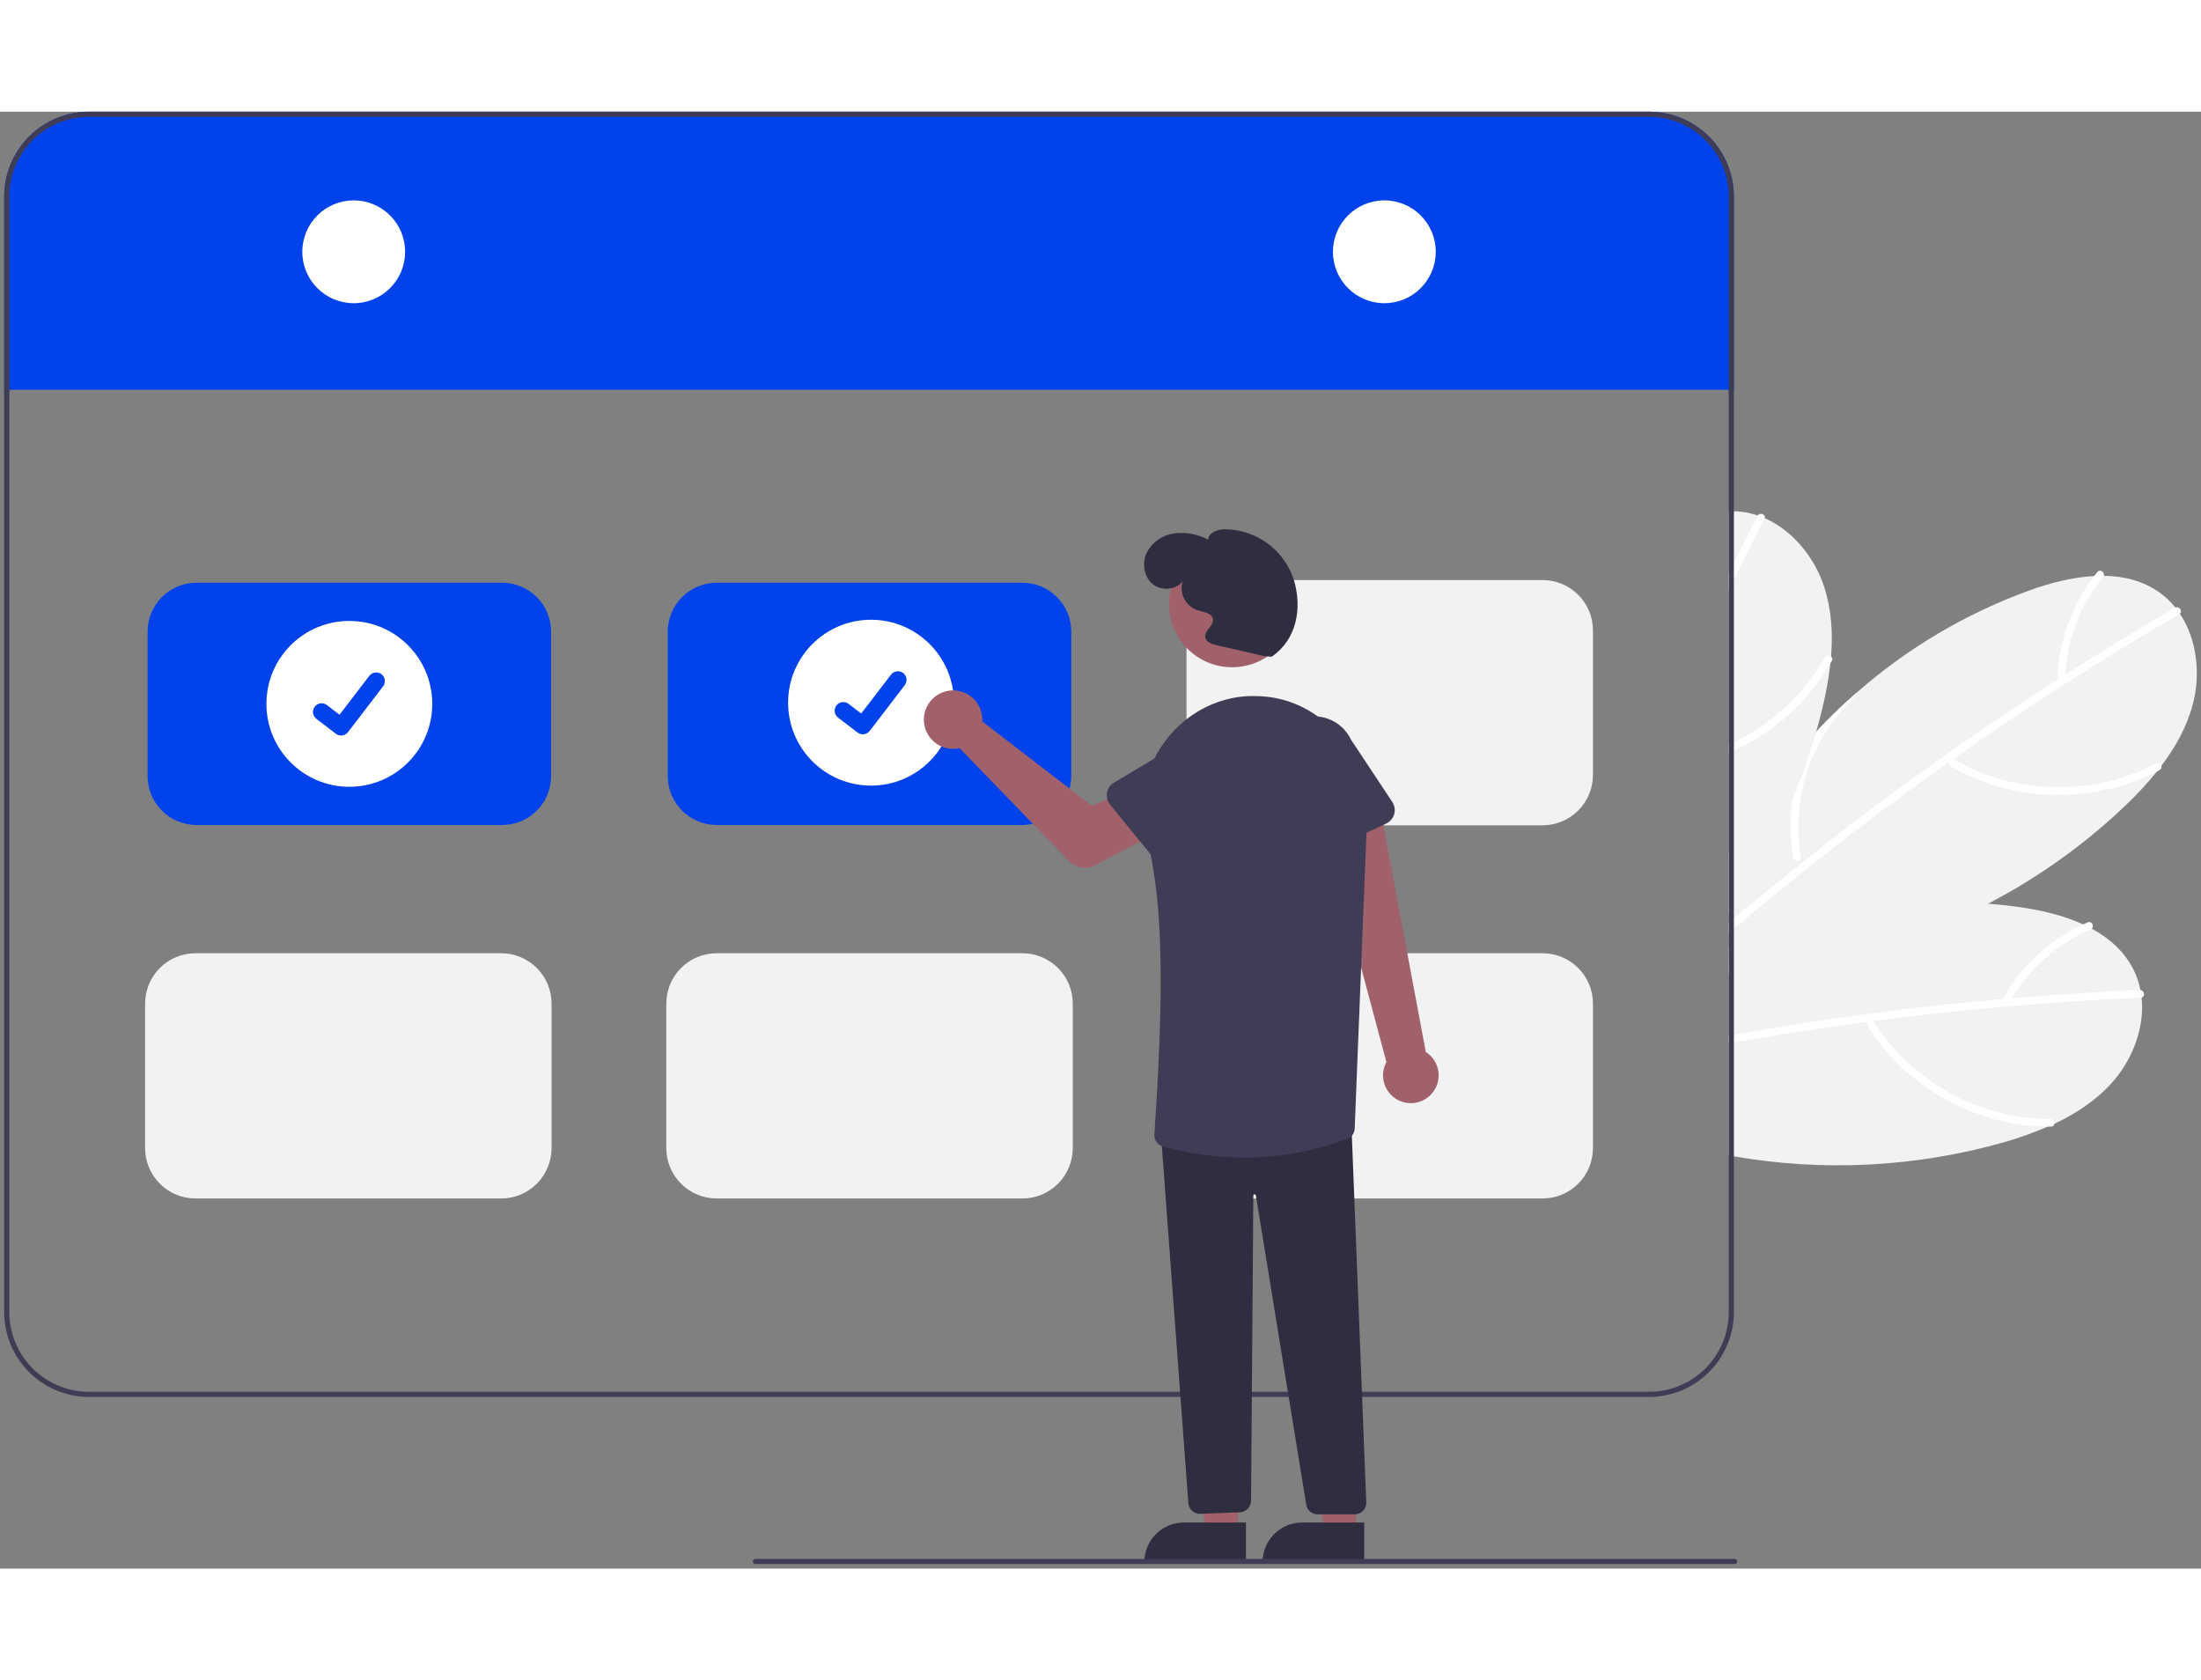 <svg width="300" height="229" viewBox="0 0 346 229" fill="none" xmlns="http://www.w3.org/2000/svg">
<rect x="0" y="0" width="346" height="229" fill="#808080" stroke="none"/>
<g clip-path="url(#clip0_74_1240)">
<path d="M331.871 152.77C329.382 155.489 326.295 157.513 322.946 159.085H322.942C322.627 159.234 322.312 159.38 321.992 159.517H321.988L321.984 159.521L321.98 159.517H321.976L321.976 159.519L321.975 159.52L321.974 159.521L321.972 159.521H321.968L321.964 159.517C321.96 159.521 321.96 159.521 321.956 159.517L321.952 159.521L321.948 159.517H321.944C321.94 159.521 321.94 159.521 321.936 159.517H321.932C319.69 160.487 317.387 161.31 315.039 161.982C301.229 165.9 286.714 166.658 272.571 164.2C272.3 164.152 272.033 164.103 271.763 164.055V131.283C272.029 131.17 272.3 131.057 272.571 130.948C274.336 130.217 276.124 129.545 277.932 128.932C280.534 128.043 283.173 127.281 285.847 126.645C294.574 124.533 303.578 123.805 312.53 124.487C314.158 124.609 315.782 124.784 317.402 125.013C320.792 125.485 324.348 126.31 327.475 127.74H327.479C327.936 127.954 328.384 128.176 328.829 128.415C331.608 129.922 333.952 131.994 335.382 134.835C335.896 135.855 336.266 136.941 336.481 138.063V138.071C336.562 138.459 336.618 138.851 336.663 139.239C337.172 144.022 335.188 149.142 331.871 152.77Z" fill="#F2F2F2"/>
<path d="M336.663 139.239C336.623 139.249 336.583 139.254 336.542 139.255C329.621 139.558 322.709 140.008 315.807 140.604H315.794C315.766 140.608 315.742 140.608 315.714 140.612C308.627 141.227 301.555 141.996 294.498 142.92C294.199 142.96 293.904 143 293.609 143.037C288.728 143.687 283.857 144.409 278.995 145.202C276.849 145.554 274.708 145.92 272.571 146.301C272.3 146.35 272.033 146.394 271.763 146.447V145.223C272.033 145.17 272.304 145.126 272.571 145.077C279.69 143.816 286.833 142.716 294.001 141.776C295.803 141.534 297.607 141.305 299.415 141.089C304.635 140.459 309.863 139.915 315.099 139.457C315.483 139.425 315.863 139.392 316.247 139.36C322.95 138.79 329.662 138.358 336.384 138.063C336.417 138.062 336.449 138.064 336.481 138.071C337.128 138.128 337.265 139.097 336.663 139.239Z" fill="white"/>
<path d="M322.29 158.327C313.668 158.39 305.173 154.734 299.075 148.683C297.354 146.969 295.838 145.061 294.556 142.998C294.145 142.339 293.183 143.066 293.591 143.719C298.327 151.315 306.217 156.726 314.915 158.716C317.385 159.276 319.912 159.546 322.445 159.522C323.218 159.516 323.058 158.321 322.29 158.327Z" fill="white"/>
<path d="M285.847 126.645C285.81 126.758 285.744 126.86 285.656 126.941C285.567 127.021 285.459 127.076 285.342 127.101C283.366 127.619 281.457 128.365 279.654 129.324C277.02 130.715 274.628 132.523 272.571 134.677C272.462 134.786 272.357 134.895 272.256 135.008C272.086 135.186 271.924 135.368 271.763 135.554V133.792C272.021 133.518 272.292 133.247 272.571 132.988C274.195 131.433 275.994 130.072 277.932 128.932C280.534 128.043 283.173 127.281 285.847 126.645Z" fill="white"/>
<path d="M328.19 127.421C322.705 129.779 318.116 133.825 315.09 138.971C315.029 139.118 315.028 139.284 315.088 139.431C315.148 139.579 315.264 139.697 315.411 139.76C315.558 139.819 315.723 139.818 315.87 139.758C316.016 139.699 316.135 139.585 316.2 139.44C319.088 134.58 323.445 130.762 328.643 128.538C329.356 128.233 328.905 127.116 328.19 127.421Z" fill="white"/>
<path d="M344.723 93.106C343.786 96.67 341.988 99.898 339.754 102.843L339.75 102.847C339.544 103.122 339.33 103.401 339.107 103.667V103.671C337.556 105.583 335.881 107.39 334.093 109.082C327.666 115.206 320.407 120.393 312.53 124.487C300.138 130.96 286.288 134.786 272.571 135.004C272.466 135.008 272.361 135.008 272.256 135.008C272.09 135.013 271.924 135.013 271.763 135.013V116.649C272.025 116.148 272.296 115.647 272.571 115.15C276.136 108.736 280.483 102.789 285.512 97.445C285.633 97.312 285.759 97.179 285.884 97.049C287.775 95.053 289.757 93.153 291.831 91.348C299.81 84.333 309.031 78.872 319.019 75.248C322.239 74.092 325.77 73.167 329.204 72.985C329.709 72.957 330.211 72.945 330.716 72.949C333.879 72.993 336.913 73.74 339.503 75.591C340.431 76.257 341.263 77.047 341.976 77.939C342.226 78.25 342.457 78.569 342.679 78.896V78.9C345.354 82.9 345.976 88.35 344.723 93.106Z" fill="#F2F2F2"/>
<path d="M342.679 78.896V78.9C342.649 78.926 342.617 78.949 342.582 78.969C336.602 82.448 330.698 86.053 324.869 89.785C324.861 89.789 324.857 89.793 324.849 89.797C324.826 89.813 324.801 89.828 324.776 89.841C318.784 93.68 312.877 97.647 307.055 101.744C306.813 101.914 306.566 102.088 306.32 102.261C302.3 105.102 298.321 108.003 294.385 110.964C286.95 116.564 279.679 122.372 272.571 128.386C272.3 128.613 272.033 128.843 271.763 129.073V127.501C272.029 127.271 272.3 127.041 272.571 126.815C275.294 124.516 278.041 122.249 280.813 120.015C281.641 119.348 282.474 118.681 283.306 118.023C290.7 112.136 298.259 106.469 305.985 101.021H305.989C307.508 99.95 309.03 98.889 310.554 97.837C314.885 94.855 319.265 91.945 323.693 89.106C324.012 88.9 324.336 88.694 324.659 88.488C330.328 84.868 336.07 81.366 341.887 77.983C341.915 77.966 341.945 77.951 341.976 77.938C342.582 77.696 343.152 78.496 342.679 78.896Z" fill="white"/>
<path d="M338.819 102.477C331.214 106.538 321.993 107.246 313.781 104.72C311.461 104.002 309.232 103.017 307.139 101.785C306.469 101.392 305.955 102.483 306.619 102.872C314.342 107.399 323.842 108.526 332.469 106.247C334.917 105.596 337.28 104.661 339.512 103.463C340.194 103.099 339.497 102.115 338.819 102.477Z" fill="white"/>
<path d="M281.913 117.26C281.537 115.145 281.407 112.993 281.528 110.848C281.8 105.956 283.298 101.212 285.884 97.05C287.777 95.055 289.76 93.154 291.833 91.348C291.852 91.466 291.841 91.588 291.799 91.7C291.758 91.812 291.688 91.912 291.596 91.989C290.088 93.365 288.744 94.912 287.591 96.598C283.475 102.606 281.868 109.984 283.114 117.16C283.134 117.241 283.133 117.327 283.111 117.407C283.088 117.488 283.046 117.562 282.987 117.622C282.9 117.697 282.796 117.748 282.683 117.771C282.571 117.793 282.455 117.785 282.346 117.749C282.238 117.712 282.14 117.648 282.064 117.562C281.988 117.476 281.936 117.372 281.913 117.26Z" fill="white"/>
<path d="M329.689 72.368C325.927 77.003 323.742 82.718 323.453 88.681C323.467 88.84 323.543 88.986 323.665 89.089C323.787 89.192 323.944 89.243 324.103 89.231C324.261 89.214 324.406 89.137 324.509 89.016C324.611 88.895 324.663 88.739 324.654 88.581C324.953 82.935 327.039 77.53 330.608 73.146C331.098 72.545 330.18 71.765 329.689 72.368Z" fill="white"/>
<path d="M287.847 85.643V85.647C287.819 85.995 287.787 86.338 287.75 86.682V86.69C287.469 89.135 287.031 91.558 286.437 93.946C286.154 95.118 285.847 96.282 285.512 97.445C285.472 97.595 285.427 97.744 285.383 97.89V97.894C284.396 101.278 283.217 104.603 281.852 107.853C279.339 113.837 276.23 119.552 272.571 124.912C272.308 125.304 272.038 125.695 271.763 126.083V62.811C272.033 62.795 272.3 62.795 272.571 62.803C272.7 62.803 272.829 62.807 272.959 62.815C274.099 62.875 275.225 63.094 276.304 63.466C276.684 63.591 277.051 63.733 277.415 63.89C281.823 65.821 285.286 70.08 286.789 74.763C287.916 78.27 288.142 81.959 287.847 85.643Z" fill="#F2F2F2"/>
<path d="M277.415 63.89C277.406 63.93 277.391 63.968 277.371 64.003C275.734 67.183 274.134 70.379 272.571 73.591C272.3 74.145 272.029 74.702 271.763 75.256V72.508C272.029 71.959 272.299 71.409 272.571 70.86C273.779 68.411 275.007 65.974 276.256 63.547C276.269 63.518 276.286 63.491 276.304 63.466C276.676 62.933 277.597 63.296 277.415 63.89Z" fill="white"/>
<path d="M287.977 86.294C287.904 86.423 287.831 86.552 287.75 86.682C286.564 88.749 285.152 90.679 283.54 92.435C280.445 95.793 276.717 98.508 272.571 100.423C272.304 100.552 272.033 100.674 271.763 100.787V99.474C272.033 99.352 272.304 99.227 272.571 99.098C278.573 96.235 283.558 91.609 286.862 85.837C286.909 85.755 286.974 85.684 287.052 85.629C287.129 85.573 287.218 85.535 287.311 85.517C287.405 85.499 287.501 85.502 287.593 85.524C287.686 85.547 287.773 85.589 287.847 85.647C287.898 85.681 287.942 85.725 287.976 85.776C288.01 85.827 288.034 85.884 288.046 85.944C288.058 86.004 288.058 86.066 288.046 86.126C288.034 86.186 288.011 86.243 287.977 86.294Z" fill="white"/>
<path d="M272.571 13.333V44.04H271.763V43.713H1.463V44.04H0.655V13.333C0.659 9.798 2.065 6.409 4.564 3.909C7.064 1.409 10.453 0.003 13.988 0H259.238C262.773 0.003 266.162 1.409 268.662 3.909C271.162 6.409 272.568 9.798 272.571 13.333Z" fill="#0142EB"/>
<path d="M259.238 0H13.988C10.453 0.003 7.064 1.409 4.564 3.909C2.065 6.409 0.659 9.798 0.655 13.333V188.685C0.659 192.22 2.065 195.609 4.564 198.109C7.064 200.608 10.453 202.014 13.988 202.018H259.238C262.773 202.014 266.162 200.608 268.662 198.109C271.162 195.609 272.568 192.22 272.571 188.685V13.333C272.568 9.798 271.162 6.409 268.662 3.909C266.162 1.409 262.773 0.003 259.238 0ZM271.763 188.685C271.759 192.005 270.438 195.188 268.09 197.536C265.742 199.884 262.559 201.205 259.238 201.21H13.988C10.668 201.205 7.485 199.884 5.137 197.536C2.789 195.188 1.468 192.005 1.463 188.685V13.333C1.468 10.013 2.789 6.829 5.137 4.481C7.485 2.133 10.668 0.812 13.988 0.808H259.238C262.559 0.812 265.742 2.133 268.09 4.481C270.438 6.829 271.759 10.013 271.763 13.333V188.685Z" fill="#3F3D56"/>
<path d="M55.604 30.101C60.067 30.101 63.685 26.483 63.685 22.02C63.685 17.557 60.067 13.939 55.604 13.939C51.141 13.939 47.523 17.557 47.523 22.02C47.523 26.483 51.141 30.101 55.604 30.101Z" fill="white"/>
<path d="M217.622 30.101C222.085 30.101 225.702 26.483 225.702 22.02C225.702 17.557 222.085 13.939 217.622 13.939C213.159 13.939 209.541 17.557 209.541 22.02C209.541 26.483 213.159 30.101 217.622 30.101Z" fill="white"/>
<path d="M78.951 112.121H30.881C28.844 112.118 26.892 111.308 25.452 109.868C24.012 108.428 23.201 106.476 23.199 104.439V81.719C23.201 79.683 24.012 77.731 25.452 76.29C26.892 74.85 28.844 74.04 30.881 74.038H78.951C80.988 74.04 82.94 74.85 84.38 76.29C85.82 77.731 86.63 79.683 86.632 81.719V104.439C86.63 106.476 85.82 108.428 84.38 109.868C82.94 111.308 80.988 112.118 78.951 112.121Z" fill="#0142EB"/>
<path d="M160.727 112.121H112.656C110.62 112.118 108.667 111.308 107.227 109.868C105.787 108.428 104.977 106.476 104.975 104.439V81.719C104.977 79.683 105.787 77.731 107.227 76.29C108.667 74.85 110.62 74.04 112.656 74.038H160.727C162.763 74.04 164.716 74.85 166.156 76.29C167.596 77.731 168.406 79.683 168.408 81.719V104.439C168.406 106.476 167.596 108.428 166.156 109.868C164.716 111.308 162.763 112.118 160.727 112.121Z" fill="#0142EB"/>
<path d="M160.727 170.823H112.657C110.559 170.821 108.547 169.987 107.063 168.503C105.58 167.019 104.745 165.008 104.743 162.909V140.189C104.745 138.091 105.58 136.079 107.063 134.596C108.547 133.112 110.559 132.278 112.657 132.275H160.727C162.826 132.278 164.837 133.112 166.321 134.596C167.804 136.079 168.639 138.091 168.641 140.189V162.909C168.639 165.008 167.804 167.019 166.321 168.503C164.837 169.987 162.826 170.821 160.727 170.823Z" fill="#F2F2F2"/>
<path d="M78.793 170.823H30.723C28.624 170.821 26.613 169.987 25.129 168.503C23.645 167.019 22.811 165.008 22.809 162.909V140.189C22.811 138.091 23.645 136.079 25.129 134.596C26.613 133.112 28.624 132.278 30.723 132.275H78.793C80.891 132.278 82.903 133.112 84.387 134.596C85.87 136.079 86.705 138.091 86.707 140.189V162.909C86.705 165.008 85.87 167.019 84.387 168.503C82.903 169.987 80.891 170.821 78.793 170.823Z" fill="#F2F2F2"/>
<path d="M242.503 170.823H194.433C192.334 170.821 190.323 169.987 188.839 168.503C187.355 167.019 186.521 165.008 186.519 162.909V140.189C186.521 138.091 187.355 136.079 188.839 134.596C190.323 133.112 192.334 132.278 194.433 132.275H242.503C244.601 132.278 246.613 133.112 248.097 134.596C249.58 136.079 250.415 138.091 250.417 140.189V162.909C250.415 165.008 249.58 167.019 248.097 168.503C246.613 169.987 244.601 170.821 242.503 170.823Z" fill="#F2F2F2"/>
<path d="M242.503 112.166H194.433C192.334 112.164 190.323 111.329 188.839 109.846C187.355 108.362 186.521 106.35 186.519 104.252V81.532C186.521 79.434 187.355 77.422 188.839 75.939C190.323 74.455 192.334 73.62 194.433 73.618H242.503C244.601 73.62 246.613 74.455 248.097 75.939C249.58 77.422 250.415 79.434 250.417 81.532V104.252C250.415 106.35 249.58 108.362 248.097 109.846C246.613 111.329 244.601 112.164 242.503 112.166Z" fill="#F2F2F2"/>
<path d="M54.916 106.114C62.115 106.114 67.951 100.278 67.951 93.079C67.951 85.88 62.115 80.044 54.916 80.044C47.717 80.044 41.881 85.88 41.881 93.079C41.881 100.278 47.717 106.114 54.916 106.114Z" fill="white"/>
<path d="M53.623 98.052C53.33 98.052 53.044 97.958 52.81 97.782L52.795 97.771L49.732 95.425C49.59 95.317 49.471 95.181 49.381 95.026C49.291 94.872 49.233 94.701 49.21 94.524C49.186 94.346 49.198 94.166 49.244 93.993C49.29 93.821 49.37 93.659 49.478 93.517C49.587 93.375 49.723 93.255 49.878 93.166C50.032 93.076 50.203 93.018 50.381 92.995C50.558 92.972 50.738 92.984 50.911 93.03C51.084 93.076 51.246 93.156 51.388 93.265L53.372 94.786L58.061 88.671C58.169 88.529 58.305 88.41 58.46 88.321C58.614 88.232 58.785 88.174 58.962 88.15C59.14 88.127 59.32 88.138 59.492 88.185C59.665 88.231 59.827 88.311 59.969 88.419L59.94 88.459L59.969 88.42C60.255 88.64 60.443 88.964 60.49 89.322C60.537 89.68 60.441 90.041 60.221 90.328L54.706 97.521C54.578 97.687 54.414 97.821 54.227 97.913C54.039 98.005 53.832 98.052 53.623 98.052Z" fill="#0142EB"/>
<path d="M136.925 105.927C144.124 105.927 149.96 100.091 149.96 92.892C149.96 85.693 144.124 79.857 136.925 79.857C129.726 79.857 123.89 85.693 123.89 92.892C123.89 100.091 129.726 105.927 136.925 105.927Z" fill="white"/>
<path d="M135.632 97.865C135.339 97.865 135.054 97.77 134.819 97.594L134.805 97.584L131.741 95.238C131.455 95.019 131.267 94.694 131.22 94.337C131.172 93.979 131.269 93.617 131.489 93.33C131.708 93.044 132.033 92.856 132.39 92.809C132.748 92.761 133.11 92.858 133.397 93.078L135.381 94.599L140.07 88.484C140.179 88.342 140.314 88.223 140.469 88.134C140.624 88.044 140.794 87.986 140.972 87.963C141.149 87.939 141.329 87.951 141.502 87.997C141.674 88.044 141.836 88.123 141.978 88.232L141.949 88.272L141.979 88.233C142.265 88.453 142.452 88.777 142.499 89.135C142.546 89.492 142.45 89.854 142.231 90.141L136.715 97.334C136.588 97.499 136.424 97.633 136.236 97.726C136.048 97.818 135.842 97.865 135.632 97.865Z" fill="#0142EB"/>
<path d="M225.021 154.402C225.449 153.934 225.77 153.377 225.959 152.772C226.149 152.166 226.204 151.527 226.12 150.898C226.036 150.269 225.815 149.666 225.473 149.132C225.131 148.597 224.675 148.145 224.139 147.805L216.862 108.948L208.012 112.23L217.948 149.393C217.437 150.332 217.289 151.425 217.531 152.466C217.773 153.506 218.388 154.422 219.26 155.039C220.132 155.657 221.2 155.933 222.261 155.815C223.323 155.698 224.305 155.195 225.021 154.402Z" fill="#A0616A"/>
<path d="M154.402 95.11C154.424 95.352 154.427 95.594 154.411 95.836L171.619 109.08L176.498 107.076L180.485 114.045L172.191 118.432C171.521 118.787 170.754 118.914 170.005 118.796C169.257 118.677 168.567 118.319 168.039 117.775L150.839 100.042C149.928 100.247 148.977 100.171 148.111 99.822C147.245 99.474 146.506 98.87 145.992 98.091C145.478 97.312 145.213 96.395 145.232 95.462C145.252 94.528 145.555 93.623 146.102 92.867C146.649 92.11 147.413 91.538 148.292 91.226C149.172 90.915 150.126 90.878 151.027 91.121C151.928 91.365 152.733 91.877 153.336 92.59C153.939 93.302 154.311 94.181 154.402 95.11Z" fill="#A0616A"/>
<path d="M194.603 223.371H189.65L187.293 208.305L194.604 208.305L194.603 223.371Z" fill="#A0616A"/>
<path d="M195.866 228.172L179.895 228.172V227.97C179.895 227.153 180.055 226.345 180.368 225.591C180.68 224.836 181.138 224.151 181.715 223.574C182.293 222.997 182.978 222.539 183.732 222.226C184.486 221.914 185.295 221.753 186.111 221.753L195.867 221.753L195.866 228.172Z" fill="#2F2E41"/>
<path d="M213.189 223.371H208.236L205.879 208.305L213.19 208.305L213.189 223.371Z" fill="#A0616A"/>
<path d="M214.452 228.172L198.48 228.172V227.97C198.48 227.153 198.641 226.345 198.954 225.591C199.266 224.836 199.724 224.151 200.301 223.574C200.879 222.997 201.564 222.539 202.318 222.226C203.072 221.914 203.881 221.753 204.697 221.753L214.452 221.753L214.452 228.172Z" fill="#2F2E41"/>
<path d="M188.622 220.393C188.17 220.393 187.734 220.225 187.399 219.92C187.065 219.616 186.856 219.198 186.814 218.748L182.498 160.692L182.702 160.675L212.407 158.234L212.415 158.445L214.776 218.586C214.785 218.83 214.745 219.074 214.658 219.302C214.571 219.531 214.438 219.739 214.269 219.915C214.099 220.091 213.896 220.231 213.671 220.327C213.445 220.423 213.204 220.472 212.959 220.472H207.135C206.7 220.474 206.279 220.319 205.949 220.036C205.619 219.753 205.402 219.36 205.338 218.93L197.428 170.347C197.42 170.297 197.394 170.251 197.354 170.22C197.315 170.188 197.265 170.173 197.214 170.176C197.163 170.18 197.116 170.203 197.081 170.24C197.046 170.277 197.027 170.325 197.027 170.376L196.668 218.345C196.664 218.808 196.484 219.252 196.164 219.587C195.844 219.922 195.408 220.123 194.945 220.147L188.72 220.39C188.687 220.392 188.654 220.393 188.622 220.393Z" fill="#2F2E41"/>
<path d="M193.692 87.322C199.172 87.322 203.615 82.879 203.615 77.399C203.615 71.918 199.172 67.475 193.692 67.475C188.211 67.475 183.768 71.918 183.768 77.399C183.768 82.879 188.211 87.322 193.692 87.322Z" fill="#A0616A"/>
<path d="M195.613 164.395C191.276 164.382 186.959 163.792 182.777 162.64C182.375 162.523 182.025 162.271 181.787 161.926C181.549 161.581 181.437 161.165 181.47 160.747C182.806 140.669 183.12 125.088 180.311 114.307C179.114 109.713 179.657 104.874 181.802 101.031C185.03 95.248 190.964 91.728 197.293 91.85C197.595 91.855 197.901 91.866 198.209 91.882C207.814 92.377 215.299 101.066 214.894 111.252L212.962 159.805C212.955 160.159 212.843 160.503 212.64 160.794C212.438 161.085 212.154 161.309 211.824 161.439C206.642 163.388 201.15 164.39 195.613 164.395Z" fill="#3F3D56"/>
<path d="M181.944 118.035L174.511 108.927C174.299 108.667 174.146 108.366 174.062 108.042C173.977 107.718 173.964 107.38 174.022 107.051C174.08 106.721 174.208 106.408 174.398 106.133C174.588 105.858 174.835 105.626 175.122 105.455L185.192 99.455C186.524 98.38 188.228 97.878 189.93 98.057C191.632 98.237 193.194 99.085 194.272 100.414C195.35 101.743 195.857 103.446 195.682 105.148C195.507 106.851 194.663 108.415 193.337 109.496L185.468 118.132C185.242 118.379 184.966 118.575 184.658 118.706C184.35 118.837 184.018 118.9 183.684 118.89C183.349 118.881 183.021 118.8 182.72 118.653C182.42 118.505 182.155 118.294 181.944 118.035Z" fill="#3F3D56"/>
<path d="M205.327 116.892C205.022 116.756 204.749 116.555 204.529 116.303C204.308 116.052 204.144 115.756 204.048 115.435L200.702 104.241C199.976 102.691 199.894 100.916 200.474 99.306C201.055 97.696 202.25 96.381 203.798 95.651C205.347 94.921 207.121 94.834 208.733 95.411C210.345 95.987 211.662 97.179 212.396 98.726L218.868 108.499C219.052 108.778 219.175 109.093 219.226 109.423C219.278 109.754 219.258 110.092 219.168 110.414C219.077 110.736 218.918 111.034 218.702 111.29C218.485 111.545 218.216 111.75 217.913 111.892L207.265 116.876C206.963 117.018 206.632 117.093 206.298 117.096C205.963 117.099 205.632 117.029 205.327 116.892Z" fill="#3F3D56"/>
<path d="M198.596 85.541L191.24 83.858C190.481 83.684 189.57 83.353 189.464 82.581C189.323 81.545 190.815 80.823 190.677 79.786C190.544 78.782 189.185 78.652 188.216 78.356C187.314 78.039 186.57 77.384 186.142 76.529C185.715 75.674 185.636 74.686 185.924 73.774C184.876 75.251 182.481 75.378 181.122 74.181C179.762 72.984 179.501 70.813 180.318 69.196C180.759 68.402 181.381 67.723 182.134 67.215C182.887 66.706 183.749 66.383 184.651 66.27C186.463 66.065 188.296 66.407 189.913 67.251C190.02 66.107 191.45 65.642 192.599 65.632C194.988 65.66 197.308 66.432 199.238 67.84C201.167 69.248 202.61 71.223 203.364 73.489C204.775 78.036 203.831 83.019 199.884 85.679L198.596 85.541Z" fill="#2F2E41"/>
<path d="M272.687 228.28H118.749C118.642 228.28 118.539 228.237 118.464 228.162C118.388 228.086 118.345 227.983 118.345 227.876C118.345 227.769 118.388 227.666 118.464 227.59C118.539 227.514 118.642 227.472 118.749 227.472H272.687C272.794 227.472 272.897 227.514 272.972 227.59C273.048 227.666 273.091 227.769 273.091 227.876C273.091 227.983 273.048 228.086 272.972 228.162C272.897 228.237 272.794 228.28 272.687 228.28Z" fill="#3F3D56"/>
</g>
<defs>
<clipPath id="clip0_74_1240">
<rect width="344.69" height="228.28" fill="white" transform="translate(0.655)"/>
</clipPath>
</defs>
</svg>
